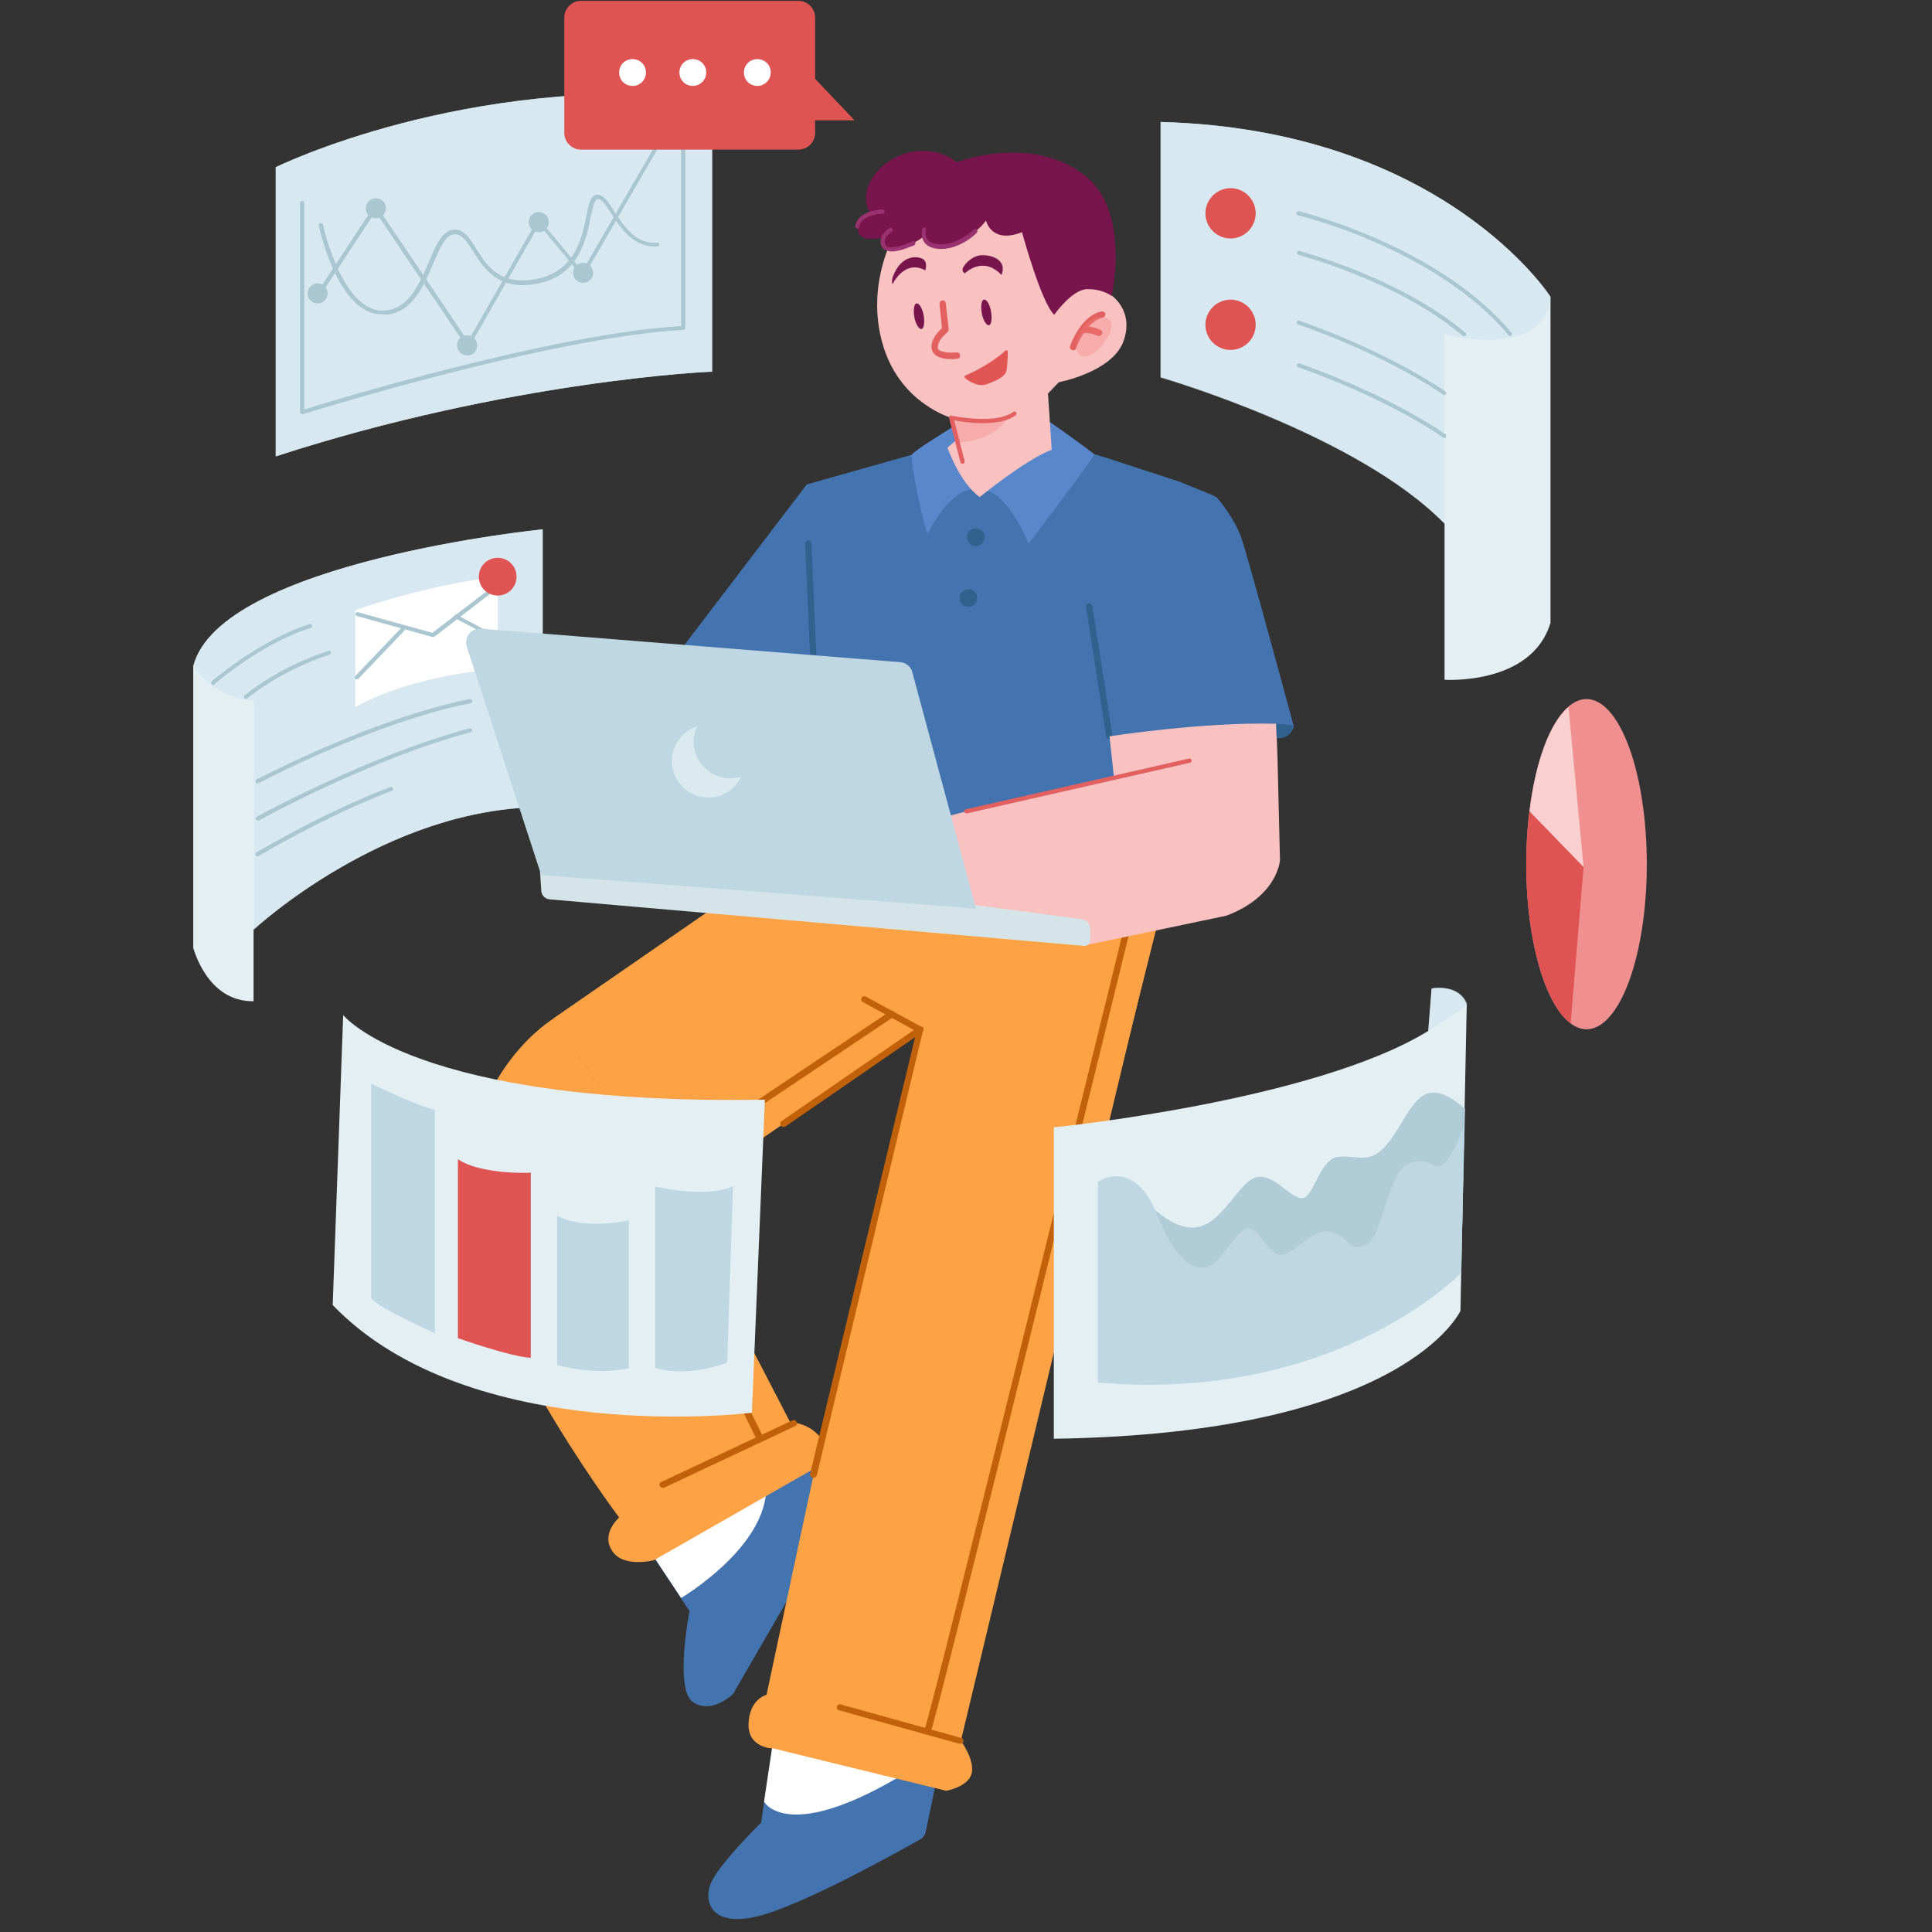 <svg xmlns="http://www.w3.org/2000/svg" xmlns:xlink="http://www.w3.org/1999/xlink" width="529" zoomAndPan="magnify" viewBox="0 0 396.75 396.75" height="529" preserveAspectRatio="xMidYMid meet" version="1.0"><rect x="0" y="0" width="396.75" height="396.75" fill="#333333" stroke="none"/><defs><clipPath id="95152da4fb"><path d="M 39.684 108 L 112 108 L 112 206 L 39.684 206 Z M 39.684 108 " clip-rule="nonzero"/></clipPath><clipPath id="43a55e5fac"><path d="M 39.684 108 L 112 108 L 112 191 L 39.684 191 Z M 39.684 108 " clip-rule="nonzero"/></clipPath><clipPath id="54a071b368"><path d="M 313 143 L 338.184 143 L 338.184 212 L 313 212 Z M 313 143 " clip-rule="nonzero"/></clipPath></defs><path fill="#e4eff4" d="M 56.625 93.723 L 56.625 34.34 C 56.625 34.34 95.152 15.234 146.238 19.969 L 146.238 76.34 C 146.238 76.254 104.527 78.145 56.625 93.723 Z M 56.625 93.723 " fill-opacity="1" fill-rule="nonzero"/><path fill="#d2e5ef" d="M 56.625 93.723 L 56.625 34.34 C 56.625 34.34 95.152 15.234 146.238 19.969 L 146.238 76.34 C 146.238 76.254 104.527 78.145 56.625 93.723 Z M 56.625 93.723 " fill-opacity="0.69" fill-rule="nonzero"/><path fill="#aac7d1" d="M 62.043 85.031 C 61.957 85.031 61.871 85.031 61.785 84.945 C 61.699 84.859 61.613 84.773 61.613 84.602 L 61.613 41.656 C 61.613 41.398 61.785 41.227 62.043 41.227 C 62.301 41.227 62.473 41.398 62.473 41.656 L 62.473 84.086 C 67.891 82.363 113.559 68.508 139.871 66.957 L 139.871 25.391 C 139.871 25.133 140.047 24.961 140.305 24.961 C 140.562 24.961 140.734 25.133 140.734 25.391 L 140.734 67.301 C 140.734 67.559 140.562 67.73 140.391 67.73 C 112.699 69.281 62.82 84.859 62.301 85.031 C 62.129 85.031 62.043 85.031 62.043 85.031 Z M 62.043 85.031 " fill-opacity="1" fill-rule="nonzero"/><path fill="#aac7d1" d="M 96.102 71.348 C 95.93 71.348 95.844 71.262 95.758 71.176 L 77.094 43.461 L 65.484 61.105 C 65.398 61.277 65.141 61.363 64.883 61.191 C 64.711 61.105 64.625 60.848 64.797 60.59 L 76.75 42.43 C 76.836 42.344 76.922 42.258 77.094 42.258 C 77.266 42.258 77.352 42.344 77.438 42.43 L 96.102 70.055 L 110.289 45.27 C 110.375 45.184 110.461 45.098 110.633 45.098 C 110.719 45.098 110.891 45.098 110.977 45.27 L 119.578 55.684 L 134.367 30.211 C 134.457 30.035 134.715 29.949 134.887 30.035 C 135.059 30.125 135.145 30.383 135.059 30.555 L 120.008 56.543 C 119.922 56.629 119.836 56.715 119.664 56.715 C 119.492 56.715 119.406 56.629 119.32 56.543 L 110.719 46.129 L 96.531 71.004 C 96.359 71.262 96.273 71.348 96.102 71.348 Z M 96.102 71.348 " fill-opacity="1" fill-rule="nonzero"/><path fill="#aac7d1" d="M 78.383 64.547 C 69.441 64.547 65.57 46.992 65.484 46.305 C 65.398 46.043 65.57 45.871 65.828 45.785 C 66.086 45.785 66.258 45.871 66.344 46.129 C 66.344 46.305 70.301 64.375 78.984 63.773 C 83.973 63.43 86.125 58.266 88.102 53.703 C 89.562 50.262 90.855 47.25 93.262 47.164 C 95.324 47.078 96.531 48.973 97.82 51.121 C 99.969 54.48 102.551 58.695 110.031 57.32 C 118.117 55.77 119.492 48.883 120.438 44.324 C 120.867 42 121.211 40.277 122.414 40.02 C 123.793 39.762 124.824 41.312 126.113 43.375 C 128.09 46.391 130.5 50.176 134.973 49.832 C 135.23 49.832 135.402 50.004 135.402 50.176 C 135.402 50.434 135.23 50.605 135.059 50.605 C 130.156 50.949 127.402 46.82 125.512 43.809 C 124.395 42.086 123.449 40.707 122.672 40.883 C 122.07 41.055 121.727 42.773 121.297 44.582 C 120.438 49.059 118.891 56.629 110.289 58.266 C 102.293 59.816 99.367 55.082 97.219 51.727 C 95.93 49.746 94.98 48.109 93.434 48.109 C 93.434 48.109 93.434 48.109 93.348 48.109 C 91.543 48.109 90.34 50.949 88.961 54.133 C 87.07 58.609 84.664 64.289 79.16 64.633 C 78.727 64.547 78.555 64.547 78.383 64.547 Z M 78.383 64.547 " fill-opacity="1" fill-rule="nonzero"/><path fill="#aac7d1" d="M 79.246 42.773 C 79.246 41.57 78.297 40.707 77.18 40.707 C 75.977 40.707 75.117 41.656 75.117 42.773 C 75.117 43.98 76.062 44.84 77.18 44.84 C 78.297 44.84 79.246 43.895 79.246 42.773 Z M 79.246 42.773 " fill-opacity="1" fill-rule="nonzero"/><path fill="#aac7d1" d="M 67.289 60.246 C 67.289 59.039 66.344 58.18 65.227 58.18 C 64.109 58.18 63.164 59.125 63.164 60.246 C 63.164 61.449 64.109 62.309 65.227 62.309 C 66.344 62.309 67.289 61.363 67.289 60.246 Z M 67.289 60.246 " fill-opacity="1" fill-rule="nonzero"/><path fill="#aac7d1" d="M 97.992 70.918 C 97.992 69.711 97.047 68.852 95.93 68.852 C 94.723 68.852 93.863 69.797 93.863 70.918 C 93.863 72.121 94.809 72.98 95.93 72.98 C 97.047 73.066 97.992 72.121 97.992 70.918 Z M 97.992 70.918 " fill-opacity="1" fill-rule="nonzero"/><path fill="#aac7d1" d="M 112.699 45.613 C 112.699 44.41 111.75 43.551 110.633 43.551 C 109.43 43.551 108.57 44.496 108.57 45.613 C 108.57 46.82 109.516 47.68 110.633 47.68 C 111.75 47.766 112.699 46.82 112.699 45.613 Z M 112.699 45.613 " fill-opacity="1" fill-rule="nonzero"/><path fill="#aac7d1" d="M 121.812 56.027 C 121.812 54.824 120.867 53.961 119.75 53.961 C 118.547 53.961 117.684 54.91 117.684 56.027 C 117.684 57.234 118.633 58.094 119.75 58.094 C 120.867 58.094 121.812 57.148 121.812 56.027 Z M 121.812 56.027 " fill-opacity="1" fill-rule="nonzero"/><g clip-path="url(#95152da4fb)"><path fill="#e4eff4" d="M 52.07 205.605 L 52.07 190.887 C 52.07 190.887 79.07 165.758 111.406 165.758 L 111.406 108.699 C 111.406 108.699 45.273 115.324 39.684 136.754 L 39.684 194.676 C 39.77 194.762 42.523 205.777 52.07 205.605 Z M 52.07 205.605 " fill-opacity="1" fill-rule="nonzero"/></g><g clip-path="url(#43a55e5fac)"><path fill="#d2e5ef" d="M 39.77 136.754 C 44.586 144.07 52.156 143.812 52.156 143.812 L 52.156 190.887 C 52.156 190.887 79.16 165.758 111.492 165.758 L 111.492 108.699 C 111.492 108.699 45.273 115.324 39.77 136.754 Z M 39.77 136.754 " fill-opacity="0.69" fill-rule="nonzero"/></g><path fill="#aac7d1" d="M 52.844 160.852 C 52.672 160.852 52.586 160.766 52.5 160.594 C 52.414 160.422 52.5 160.164 52.672 160.078 C 52.93 159.992 76.062 147.684 96.445 143.555 C 96.703 143.469 96.875 143.641 96.961 143.898 C 97.047 144.156 96.875 144.328 96.617 144.414 C 76.32 148.457 53.273 160.766 53.102 160.852 C 52.93 160.852 52.844 160.852 52.844 160.852 Z M 52.844 160.852 " fill-opacity="1" fill-rule="nonzero"/><path fill="#aac7d1" d="M 52.844 168.426 C 52.672 168.426 52.586 168.34 52.5 168.254 C 52.414 168.082 52.5 167.824 52.672 167.738 C 52.93 167.652 75.633 155.086 96.445 149.578 C 96.703 149.492 96.875 149.664 96.961 149.836 C 97.047 150.094 96.875 150.266 96.703 150.352 C 76.062 155.859 53.359 168.34 53.188 168.512 C 52.93 168.34 52.844 168.426 52.844 168.426 Z M 52.844 168.426 " fill-opacity="1" fill-rule="nonzero"/><path fill="#aac7d1" d="M 52.844 175.828 C 52.672 175.828 52.586 175.742 52.5 175.656 C 52.414 175.484 52.414 175.223 52.672 175.051 C 52.844 174.965 66.602 166.703 80.191 161.625 C 80.363 161.539 80.621 161.625 80.707 161.883 C 80.793 162.059 80.707 162.316 80.449 162.402 C 66.859 167.566 53.188 175.742 53.016 175.828 C 52.93 175.828 52.844 175.828 52.844 175.828 Z M 52.844 175.828 " fill-opacity="1" fill-rule="nonzero"/><path fill="#aac7d1" d="M 43.812 140.715 C 43.727 140.715 43.555 140.629 43.469 140.543 C 43.297 140.367 43.297 140.109 43.469 139.938 C 43.555 139.852 53.188 131.504 63.594 128.148 C 63.766 128.062 64.023 128.234 64.109 128.406 C 64.195 128.578 64.023 128.836 63.852 128.922 C 53.531 132.191 44.07 140.453 43.984 140.543 C 44.07 140.715 43.984 140.715 43.812 140.715 Z M 43.812 140.715 " fill-opacity="1" fill-rule="nonzero"/><path fill="#aac7d1" d="M 50.52 143.555 C 50.434 143.555 50.262 143.469 50.176 143.383 C 50.004 143.211 50.09 142.949 50.262 142.777 C 50.348 142.691 57.23 136.926 67.461 133.656 C 67.719 133.57 67.891 133.742 67.977 133.914 C 68.066 134.086 67.891 134.344 67.719 134.43 C 57.66 137.613 50.863 143.383 50.777 143.383 C 50.691 143.555 50.605 143.555 50.52 143.555 Z M 50.52 143.555 " fill-opacity="1" fill-rule="nonzero"/><path fill="#ffffff" d="M 72.965 145.188 L 72.965 125.309 C 72.965 125.309 88.102 119.887 102.207 118.508 L 102.207 137.355 C 102.207 137.355 85.266 138.391 72.965 145.188 Z M 72.965 145.188 " fill-opacity="1" fill-rule="nonzero"/><path fill="#aac7d1" d="M 73.223 139.508 C 73.137 139.508 73.051 139.508 72.965 139.422 C 72.793 139.25 72.793 138.992 72.965 138.82 L 82.426 128.922 C 82.598 128.75 82.855 128.75 83.027 128.922 C 83.199 129.094 83.199 129.352 83.027 129.523 L 73.566 139.422 C 73.48 139.422 73.309 139.508 73.223 139.508 Z M 73.223 139.508 " fill-opacity="1" fill-rule="nonzero"/><path fill="#aac7d1" d="M 101.777 131.332 C 101.691 131.332 101.605 131.332 101.605 131.246 L 93.434 126.941 C 93.262 126.855 93.176 126.598 93.262 126.426 C 93.348 126.254 93.605 126.168 93.777 126.254 L 101.949 130.559 C 102.121 130.645 102.207 130.902 102.121 131.074 C 102.121 131.246 101.949 131.332 101.777 131.332 Z M 101.777 131.332 " fill-opacity="1" fill-rule="nonzero"/><path fill="#aac7d1" d="M 88.875 130.816 L 88.789 130.816 L 73.309 126.512 C 73.051 126.426 72.965 126.254 73.051 125.996 C 73.137 125.738 73.309 125.652 73.566 125.738 L 88.789 129.957 L 102.035 119.801 C 102.207 119.629 102.465 119.715 102.637 119.887 C 102.809 120.059 102.723 120.316 102.551 120.488 L 89.133 130.816 C 89.133 130.816 89.047 130.816 88.875 130.816 Z M 88.875 130.816 " fill-opacity="1" fill-rule="nonzero"/><path fill="#e05353" d="M 106.074 118.422 C 106.074 116.273 104.355 114.551 102.207 114.551 C 100.055 114.551 98.336 116.273 98.336 118.422 C 98.336 120.574 100.055 122.297 102.207 122.297 C 104.355 122.297 106.074 120.574 106.074 118.422 Z M 106.074 118.422 " fill-opacity="1" fill-rule="nonzero"/><path fill="#4374af" d="M 158.793 357.418 L 156.297 374.285 C 156.297 374.285 147.27 383.152 145.895 386.938 C 144.43 390.723 146.238 396.578 157.59 392.961 C 167.477 389.777 184.852 380.051 188.977 377.73 C 189.578 377.383 190.012 376.781 190.098 376.18 L 192.418 365.078 Z M 158.793 357.418 " fill-opacity="1" fill-rule="nonzero"/><path fill="#ffffff" d="M 156.902 369.984 C 156.902 369.984 161.371 378.418 184.164 365.164 L 175.477 361.117 L 158.793 357.332 Z M 156.902 369.984 " fill-opacity="1" fill-rule="nonzero"/><path fill="#4374af" d="M 133.68 318.949 L 141.594 330.824 C 141.594 330.824 138.41 347.09 142.367 349.586 C 146.324 352.082 150.535 347.867 150.535 347.867 L 168.082 317.57 L 168.082 299.414 Z M 133.68 318.949 " fill-opacity="1" fill-rule="nonzero"/><path fill="#ffffff" d="M 139.871 328.156 C 139.871 328.156 156.383 318.434 157.332 306.469 L 152 308.535 L 133.766 318.949 Z M 139.871 328.156 " fill-opacity="1" fill-rule="nonzero"/><path fill="#fda345" d="M 189.062 211.457 C 189.062 211.457 175.305 266.965 172.98 276.262 C 170.66 285.555 157.418 348.039 157.418 348.039 C 157.418 348.039 153.891 348.898 153.719 353.977 C 153.547 359.055 158.793 359.055 158.793 359.055 L 194.309 367.746 C 194.309 367.746 198.867 366.973 199.555 364.133 C 200.156 361.289 197.32 357.504 197.32 357.504 L 236.02 195.879 Z M 189.062 211.457 " fill-opacity="1" fill-rule="nonzero"/><path fill="#fda345" d="M 134.281 320.41 L 170.402 299.758 C 170.402 299.758 169.801 292.785 162.234 292.012 L 138.496 246.141 L 113.73 209.133 C 113.73 209.133 96.961 219.031 95.758 243.645 C 94.551 268.258 127.145 311.633 127.145 311.633 C 127.145 311.633 123.363 314.902 125.684 318.434 C 127.918 322.047 134.281 320.41 134.281 320.41 Z M 134.281 320.41 " fill-opacity="1" fill-rule="nonzero"/><path fill="#fda345" d="M 189.062 211.457 L 138.496 246.141 L 113.645 209.133 L 145.031 187.445 L 185.281 198.977 Z M 189.062 211.457 " fill-opacity="1" fill-rule="nonzero"/><path fill="#fda345" d="M 159.051 181.164 L 145.031 187.445 L 189.062 211.457 L 230.945 216.707 L 238.941 184.777 Z M 159.051 181.164 " fill-opacity="1" fill-rule="nonzero"/><path fill="#c1610a" d="M 190.441 356.215 C 190.355 356.215 190.27 356.215 190.184 356.129 C 189.84 355.957 189.664 355.609 189.84 355.266 C 191.559 350.793 230.688 190.973 231.117 189.34 C 231.203 188.996 231.547 188.734 231.891 188.82 C 232.234 188.906 232.492 189.254 232.406 189.598 C 230.773 196.223 192.848 351.137 191.129 355.695 C 190.957 356.043 190.699 356.215 190.441 356.215 Z M 190.441 356.215 " fill-opacity="1" fill-rule="nonzero"/><path fill="#4374af" d="M 226.73 93.895 L 242.555 99.059 C 242.555 99.059 249.004 101.641 249.605 101.984 C 250.207 102.242 253.734 106.891 254.938 110.504 C 256.23 114.121 265.688 149.148 265.688 149.148 C 265.688 149.148 265.086 151.816 262.164 151.559 L 228.277 155.344 L 222.172 121.09 Z M 226.73 93.895 " fill-opacity="1" fill-rule="nonzero"/><path fill="#4374af" d="M 165.672 99.488 L 135.488 139.078 L 172.035 152.16 Z M 165.672 99.488 " fill-opacity="1" fill-rule="nonzero"/><path fill="#4374af" d="M 187.258 93.379 L 165.672 99.488 L 167.566 167.738 L 232.406 167.738 L 242.555 99.059 L 224.582 93.207 Z M 187.258 93.379 " fill-opacity="1" fill-rule="nonzero"/><path fill="#2f638e" d="M 227.848 151.816 C 227.504 151.816 227.246 151.559 227.16 151.301 L 223.035 124.707 C 222.949 124.363 223.207 124.016 223.551 123.93 C 223.895 123.844 224.238 124.102 224.324 124.449 L 228.453 151.039 C 228.539 151.387 228.277 151.73 227.934 151.816 C 227.848 151.816 227.848 151.816 227.848 151.816 Z M 227.848 151.816 " fill-opacity="1" fill-rule="nonzero"/><path fill="#2f638e" d="M 167.566 146.48 C 167.219 146.48 166.961 146.223 166.875 145.879 L 165.328 111.625 C 165.328 111.281 165.586 110.938 165.93 110.938 C 166.273 110.938 166.617 111.195 166.617 111.539 L 168.168 145.789 C 168.168 146.137 167.91 146.48 167.566 146.48 Z M 167.566 146.48 " fill-opacity="1" fill-rule="nonzero"/><path fill="#5987cc" d="M 195.773 87.613 C 195.773 87.613 187.688 92.52 187.258 93.379 C 186.828 94.238 189.492 107.664 190.527 109.559 C 190.527 109.559 194.738 100.953 199.383 100.523 L 202.91 100.867 C 202.91 100.867 206.695 101.297 211.25 111.625 C 211.25 111.625 224.926 93.723 224.668 93.293 C 224.41 92.863 215.637 86.668 215.637 86.668 Z M 195.773 87.613 " fill-opacity="1" fill-rule="nonzero"/><path fill="#f9c1c0" d="M 229.055 162.402 L 227.848 151.211 C 227.848 151.211 247.113 148.199 262.078 148.633 L 262.336 155.258 Z M 229.055 162.402 " fill-opacity="1" fill-rule="nonzero"/><path fill="#f9c1c0" d="M 190.613 168.684 C 190.613 168.684 241.266 154.656 262.336 155.258 L 262.852 176.602 C 262.852 176.602 262.508 184.004 251.844 188.047 L 222.688 194.156 L 192.762 189.082 Z M 190.613 168.684 " fill-opacity="1" fill-rule="nonzero"/><path fill="#d4e4e8" d="M 110.891 178.926 L 111.148 182.797 C 111.148 183.832 111.922 184.605 112.871 184.691 L 222.602 194.242 C 223.293 194.328 223.895 193.727 223.895 193.039 L 223.895 190.801 C 223.895 189.77 223.121 188.82 222 188.734 L 200.414 185.895 Z M 110.891 178.926 " fill-opacity="1" fill-rule="nonzero"/><path fill="#f9c1c0" d="M 183.215 49.145 C 183.215 49.145 177.625 59.383 181.496 71.434 C 185.195 82.965 195.344 85.805 195.344 85.805 L 196.203 90.539 L 194.566 91.914 C 194.566 91.914 197.062 99.145 201.191 102.07 C 201.191 102.07 210.562 94.41 215.98 92.348 L 215.207 80.812 L 217.445 78.488 C 217.445 78.488 228.367 76.426 230.688 70.141 C 233.008 63.859 228.277 60.676 228.277 60.676 L 209.016 37.867 Z M 183.215 49.145 " fill-opacity="1" fill-rule="nonzero"/><path fill="#f4807d" d="M 196.633 90.883 C 196.633 90.883 203.855 90.883 207.125 85.633 C 207.125 85.633 203.34 87.699 195.344 85.805 Z M 196.633 90.883 " fill-opacity="0.33" fill-rule="nonzero"/><path fill="#79154d" d="M 181.496 48.711 C 181.496 48.711 180.121 50.949 183.387 51.035 C 186.656 51.121 189.84 48.453 189.84 48.453 C 189.84 48.453 190.012 51.898 195.258 50.176 C 200.5 48.453 202.48 45.27 202.48 45.27 C 202.48 45.27 203.512 50.176 209.875 47.68 C 209.875 47.68 213.832 62.223 216.496 64.633 C 216.496 64.633 220.109 59.469 223.207 59.383 C 226.387 59.297 228.277 60.762 228.277 60.762 C 228.277 60.762 232.148 43.809 223.121 36.32 C 212.199 27.281 196.461 33.309 196.461 33.309 C 196.461 33.309 192.504 29.777 186.312 31.414 C 180.379 32.965 175.82 39.074 178.746 43.895 C 178.746 43.895 175.562 45.184 176.25 47.594 C 176.766 50.004 181.496 48.711 181.496 48.711 Z M 181.496 48.711 " fill-opacity="1" fill-rule="nonzero"/><path fill="#79154d" d="M 183.301 58.352 C 183.301 58.352 185.711 53.188 190.012 55.512 C 190.012 55.512 190.527 54.133 189.754 53.359 C 188.891 52.586 185.109 51.898 183.301 56.973 C 183.301 56.887 183.043 57.922 183.301 58.352 Z M 183.301 58.352 " fill-opacity="1" fill-rule="nonzero"/><path fill="#79154d" d="M 198.18 56.113 C 198.18 56.113 201.793 52.414 205.66 56.457 C 205.66 56.457 206.266 55.254 205.66 54.133 C 205.059 52.93 203.168 52.328 201.621 52.414 C 200.07 52.414 198.266 53.789 197.664 55.168 C 197.664 55.082 197.578 56.027 198.18 56.113 Z M 198.18 56.113 " fill-opacity="1" fill-rule="nonzero"/><path fill="#79154d" d="M 189.668 64.719 C 189.926 66.184 189.754 67.473 189.234 67.559 C 188.719 67.645 188.031 66.527 187.773 65.152 C 187.516 63.688 187.688 62.398 188.203 62.309 C 188.719 62.223 189.406 63.258 189.668 64.719 Z M 189.668 64.719 " fill-opacity="1" fill-rule="nonzero"/><path fill="#79154d" d="M 203.512 63.945 C 203.77 65.41 203.598 66.699 203.082 66.785 C 202.566 66.871 201.879 65.754 201.621 64.375 C 201.363 62.914 201.535 61.621 202.051 61.535 C 202.566 61.363 203.254 62.484 203.512 63.945 Z M 203.512 63.945 " fill-opacity="1" fill-rule="nonzero"/><path fill="#e26060" d="M 197.664 95.273 C 197.492 95.273 197.32 95.102 197.234 94.93 L 194.91 85.891 C 194.91 85.719 194.91 85.547 194.996 85.461 C 195.082 85.375 195.258 85.289 195.43 85.375 C 195.516 85.375 204.371 87.27 208.07 84.602 C 208.242 84.43 208.5 84.516 208.672 84.688 C 208.844 84.859 208.758 85.117 208.586 85.289 C 205.145 87.785 198.18 86.754 195.945 86.32 L 198.094 94.668 C 198.18 94.93 198.008 95.188 197.75 95.188 C 197.75 95.273 197.664 95.273 197.664 95.273 Z M 197.664 95.273 " fill-opacity="1" fill-rule="nonzero"/><path fill="#e26060" d="M 195.344 73.758 C 194.309 73.758 192.934 73.586 192.074 72.895 C 191.645 72.551 191.387 72.035 191.301 71.52 C 191.129 69.625 192.762 67.992 193.449 67.387 L 192.934 62.398 C 192.934 62.051 193.191 61.707 193.535 61.707 C 193.879 61.621 194.223 61.965 194.223 62.309 L 194.824 67.645 C 194.824 67.906 194.738 68.078 194.566 68.25 C 193.965 68.68 192.504 70.055 192.59 71.434 C 192.59 71.605 192.676 71.777 192.848 71.863 C 193.535 72.465 195.43 72.465 196.461 72.379 C 196.805 72.379 197.148 72.551 197.148 72.98 C 197.234 73.328 196.977 73.672 196.547 73.672 C 196.461 73.672 195.945 73.758 195.344 73.758 Z M 195.344 73.758 " fill-opacity="1" fill-rule="nonzero"/><path fill="#e26060" d="M 220.367 71.949 C 220.281 71.949 220.195 71.949 220.109 71.863 C 219.766 71.691 219.594 71.348 219.766 71.004 C 222.344 64.375 226.129 63.945 226.301 63.945 C 226.645 63.945 226.988 64.203 226.988 64.547 C 226.988 64.891 226.73 65.238 226.387 65.238 C 226.301 65.238 223.207 65.754 220.969 71.52 C 220.883 71.777 220.711 71.949 220.367 71.949 Z M 220.367 71.949 " fill-opacity="1" fill-rule="nonzero"/><path fill="#e26060" d="M 225.613 69.023 C 225.527 69.023 225.441 69.023 225.355 68.938 C 224.582 68.594 223.121 68.164 222.43 68.508 C 222.086 68.68 221.742 68.508 221.57 68.164 C 221.398 67.82 221.57 67.473 221.914 67.301 C 223.379 66.613 225.699 67.559 225.957 67.73 C 226.301 67.906 226.473 68.25 226.301 68.594 C 226.129 68.852 225.871 69.023 225.613 69.023 Z M 225.613 69.023 " fill-opacity="1" fill-rule="nonzero"/><path fill="#e25555" d="M 198.266 77.113 C 199.641 76.512 203.512 74.703 206.438 72.035 C 206.609 71.863 206.953 71.949 206.953 72.207 C 206.953 73.328 206.867 75.648 206.609 76.34 C 206.266 77.371 204.715 78.145 202.566 78.922 C 200.934 79.523 198.953 78.316 198.18 77.629 C 198.008 77.457 198.008 77.199 198.266 77.113 Z M 198.266 77.113 " fill-opacity="1" fill-rule="nonzero"/><path fill="#f4807d" d="M 224.84 65.238 C 224.84 65.238 227.59 64.461 228.191 66.355 C 228.797 68.25 225.184 73.586 222.43 73.156 C 219.594 72.723 221.312 66.957 224.84 65.238 Z M 224.84 65.238 " fill-opacity="0.33" fill-rule="nonzero"/><path fill="#bfd7e2" d="M 111.148 179.699 L 95.844 132.797 C 95.238 130.902 96.789 128.922 98.766 129.094 L 184.852 135.98 C 186.055 136.066 187.086 136.926 187.344 138.047 L 200.414 186.586 Z M 111.148 179.699 " fill-opacity="1" fill-rule="nonzero"/><path fill="#bfd7e2" d="M 184.852 136.066 L 183.215 135.895 L 197.406 186.414 L 200.414 186.672 L 187.344 138.133 C 187 136.926 186.055 136.152 184.852 136.066 Z M 184.852 136.066 " fill-opacity="0.44" fill-rule="nonzero"/><path fill="#daeaef" d="M 149.934 159.82 C 145.809 159.82 142.453 156.461 142.453 152.332 C 142.453 151.211 142.711 150.094 143.227 149.148 C 140.219 150.094 137.98 152.934 137.98 156.289 C 137.98 160.422 141.336 163.777 145.465 163.777 C 148.473 163.777 150.965 162.059 152.172 159.562 C 151.398 159.648 150.707 159.82 149.934 159.82 Z M 149.934 159.82 " fill-opacity="1" fill-rule="nonzero"/><path fill="#e26060" d="M 198.438 167.047 C 198.266 167.047 198.094 166.875 198.008 166.703 C 197.922 166.445 198.094 166.273 198.352 166.188 L 244.188 155.773 C 244.445 155.688 244.617 155.859 244.703 156.117 C 244.789 156.375 244.617 156.547 244.359 156.633 L 198.523 167.047 C 198.523 167.047 198.523 167.047 198.438 167.047 Z M 198.438 167.047 " fill-opacity="1" fill-rule="nonzero"/><path fill="#2f638e" d="M 202.223 110.332 C 202.223 109.301 201.449 108.527 200.414 108.527 C 199.383 108.527 198.609 109.301 198.609 110.332 C 198.609 111.367 199.383 112.141 200.414 112.141 C 201.363 112.141 202.223 111.281 202.223 110.332 Z M 202.223 110.332 " fill-opacity="1" fill-rule="nonzero"/><path fill="#2f638e" d="M 200.672 122.812 C 200.672 121.781 199.898 121.004 198.867 121.004 C 197.836 121.004 197.062 121.781 197.062 122.812 C 197.062 123.844 197.836 124.621 198.867 124.621 C 199.898 124.621 200.672 123.844 200.672 122.812 Z M 200.672 122.812 " fill-opacity="1" fill-rule="nonzero"/><path fill="#2f638e" d="M 262.078 148.633 C 262.078 148.633 264.914 148.805 265.688 149.062 C 265.688 149.062 265.258 151.816 262.164 151.473 Z M 262.078 148.633 " fill-opacity="1" fill-rule="nonzero"/><path fill="#c1610a" d="M 136.09 305.523 C 135.832 305.523 135.574 305.352 135.488 305.18 C 135.316 304.836 135.488 304.488 135.832 304.316 L 162.75 291.668 C 163.094 291.496 163.438 291.668 163.609 292.012 C 163.781 292.355 163.609 292.699 163.266 292.871 L 136.348 305.523 C 136.262 305.523 136.176 305.523 136.09 305.523 Z M 136.09 305.523 " fill-opacity="1" fill-rule="nonzero"/><path fill="#c1610a" d="M 167.047 303.457 C 166.961 303.457 166.961 303.457 166.875 303.457 C 166.531 303.371 166.273 303.027 166.359 302.684 L 188.203 211.801 L 177.195 205.777 C 176.852 205.605 176.766 205.176 176.938 204.914 C 177.109 204.57 177.539 204.484 177.797 204.656 L 189.664 211.113 L 167.738 302.941 C 167.652 303.285 167.391 303.457 167.047 303.457 Z M 167.047 303.457 " fill-opacity="1" fill-rule="nonzero"/><path fill="#c1610a" d="M 160.855 231.422 C 160.684 231.422 160.426 231.336 160.34 231.164 C 160.168 230.906 160.168 230.477 160.512 230.219 L 188.633 210.855 C 188.891 210.684 189.32 210.77 189.578 211.027 C 189.754 211.285 189.668 211.715 189.406 211.973 L 161.285 231.336 C 161.113 231.422 161.027 231.422 160.855 231.422 Z M 160.855 231.422 " fill-opacity="1" fill-rule="nonzero"/><path fill="#c1610a" d="M 156.039 296.055 C 155.781 296.055 155.523 295.883 155.438 295.711 L 131.102 246.141 C 130.328 244.504 130.844 242.523 132.305 241.492 L 182.785 207.668 C 183.129 207.496 183.473 207.582 183.73 207.844 C 183.902 208.188 183.816 208.531 183.559 208.789 L 133.078 242.609 C 132.133 243.215 131.789 244.504 132.305 245.539 L 156.73 295.109 C 156.902 295.453 156.73 295.797 156.469 295.969 C 156.297 296.055 156.211 296.055 156.039 296.055 Z M 156.039 296.055 " fill-opacity="1" fill-rule="nonzero"/><path fill="#c1610a" d="M 197.234 358.105 C 197.148 358.105 197.148 358.105 197.062 358.105 L 172.293 351.223 C 171.949 351.137 171.777 350.793 171.863 350.445 C 171.949 350.102 172.293 349.93 172.637 350.016 L 197.406 356.902 C 197.75 356.988 197.922 357.332 197.836 357.676 C 197.75 357.848 197.492 358.105 197.234 358.105 Z M 197.234 358.105 " fill-opacity="1" fill-rule="nonzero"/><path fill="#993370" d="M 176.078 46.906 C 175.734 46.82 175.562 46.648 175.648 46.391 C 176.25 43.117 181.066 43.031 181.238 43.031 C 181.496 43.031 181.668 43.203 181.668 43.461 C 181.668 43.723 181.496 43.895 181.238 43.895 C 181.238 43.895 176.938 43.98 176.422 46.562 C 176.508 46.82 176.336 46.906 176.078 46.906 Z M 176.078 46.906 " fill-opacity="1" fill-rule="nonzero"/><path fill="#993370" d="M 183.129 51.641 C 182.785 51.641 182.441 51.551 182.098 51.465 C 181.582 51.293 181.238 51.035 181.066 50.605 C 180.207 48.883 181.754 47.336 182.699 46.82 C 182.871 46.734 183.215 46.734 183.301 46.992 C 183.387 47.164 183.387 47.508 183.129 47.594 C 183.043 47.68 181.152 48.797 181.84 50.262 C 181.926 50.434 182.098 50.605 182.355 50.691 C 183.645 51.121 186.398 50.004 187.344 49.574 C 187.602 49.488 187.859 49.574 187.945 49.746 C 188.031 50.004 187.945 50.262 187.773 50.348 C 187.43 50.434 185.023 51.641 183.129 51.641 Z M 183.129 51.641 " fill-opacity="1" fill-rule="nonzero"/><path fill="#993370" d="M 193.363 51.121 C 193.191 51.121 193.02 51.121 192.848 51.121 C 191.387 51.035 190.27 50.52 189.754 49.66 C 188.977 48.453 189.406 47.078 189.406 46.992 C 189.492 46.734 189.754 46.648 189.926 46.734 C 190.184 46.82 190.27 47.078 190.184 47.25 C 190.184 47.25 189.84 48.281 190.441 49.145 C 190.871 49.746 191.645 50.09 192.848 50.176 C 196.461 50.434 199.898 47.25 199.984 47.164 C 200.156 46.992 200.414 46.992 200.586 47.164 C 200.762 47.336 200.762 47.594 200.586 47.766 C 200.5 48.023 197.148 51.121 193.363 51.121 Z M 193.363 51.121 " fill-opacity="1" fill-rule="nonzero"/><path fill="#e4eff4" d="M 70.473 208.445 C 70.473 208.445 85.094 227.035 157.074 225.828 L 154.406 290.117 C 154.406 290.117 96.531 297.348 68.324 268 Z M 70.473 208.445 " fill-opacity="1" fill-rule="nonzero"/><path fill="#bfd7e2" d="M 76.234 222.559 C 76.234 222.559 85.867 227.207 89.305 227.895 L 89.305 273.766 C 89.305 273.766 78.039 268.773 76.234 266.621 C 76.234 266.621 76.234 222.559 76.234 222.559 Z M 76.234 222.559 " fill-opacity="1" fill-rule="nonzero"/><path fill="#e05353" d="M 94.035 238.051 L 94.035 274.797 C 94.035 274.797 104.699 278.586 109 278.844 L 109 240.805 C 109 240.891 98.68 241.234 94.035 238.051 Z M 94.035 238.051 " fill-opacity="1" fill-rule="nonzero"/><path fill="#bfd7e2" d="M 114.418 249.668 L 114.418 280.305 C 114.418 280.305 121.727 282.543 129.125 280.996 L 129.125 250.613 C 129.125 250.613 119.836 252.68 114.418 249.668 Z M 114.418 249.668 " fill-opacity="1" fill-rule="nonzero"/><path fill="#bfd7e2" d="M 134.543 280.91 L 134.543 243.645 C 134.543 243.645 144.516 246.141 150.535 243.645 L 149.332 279.789 C 149.332 279.875 141.422 282.973 134.543 280.91 Z M 134.543 280.91 " fill-opacity="1" fill-rule="nonzero"/><path fill="#e4eff4" d="M 216.41 295.453 L 216.41 231.508 C 216.41 231.508 269.816 226.172 293.293 211.715 L 293.98 203.023 C 293.98 203.023 299.656 201.902 301.207 206.379 L 299.914 269.203 C 299.914 269.117 288.734 294.422 216.41 295.453 Z M 216.41 295.453 " fill-opacity="1" fill-rule="nonzero"/><path fill="#d2e5ef" d="M 294.066 202.938 L 293.379 211.629 C 293.379 211.629 300.348 207.41 301.293 206.207 C 299.656 201.902 294.066 202.938 294.066 202.938 Z M 294.066 202.938 " fill-opacity="0.69" fill-rule="nonzero"/><path fill="#b0ccd6" d="M 300.863 227.723 C 299.141 226.172 296.82 224.453 294.496 224.367 C 290.199 224.281 288.391 230.734 284.867 234.953 C 281.34 239.168 279.191 237.273 275.062 237.535 C 270.934 237.707 269.816 246.141 267.324 246.055 C 264.828 245.969 261.648 240.977 258.035 241.75 C 254.422 242.523 251.07 251.477 245.48 252.078 C 239.891 252.68 233.695 244.934 233.695 244.934 C 233.695 244.934 226.902 265.762 248.059 272.82 C 265.516 278.672 291.746 259.309 300.262 252.422 Z M 300.863 227.723 " fill-opacity="1" fill-rule="nonzero"/><path fill="#bfd7e2" d="M 295.789 239.426 C 293.98 239.941 293.465 237.359 289.254 238.91 C 285.039 240.461 284.008 254.23 280.395 255.691 C 276.781 257.156 277.383 254.059 273.43 253.023 C 269.473 251.906 266.117 257.5 263.281 257.672 C 260.441 257.844 258.98 252.766 256.66 252.336 C 254.336 251.906 251.328 258.273 248.832 259.738 C 246.34 261.199 242.125 260.77 237.48 249.152 C 232.75 237.535 225.441 242.695 225.441 242.695 L 225.441 283.922 C 274.547 288.137 300.086 261.371 300.086 261.371 L 300.691 230.906 C 299.656 234.52 297.25 238.996 295.789 239.426 Z M 295.789 239.426 " fill-opacity="1" fill-rule="nonzero"/><path fill="#e05353" d="M 167.391 16.18 L 167.391 3.617 C 167.391 1.723 165.844 0.172 163.953 0.172 L 119.32 0.172 C 117.426 0.172 115.879 1.723 115.879 3.617 L 115.879 27.281 C 115.879 29.176 117.426 30.727 119.32 30.727 L 163.953 30.727 C 165.844 30.727 167.391 29.176 167.391 27.281 L 167.391 24.703 L 175.477 24.703 Z M 167.391 16.18 " fill-opacity="1" fill-rule="nonzero"/><path fill="#ffffff" d="M 145.031 14.891 C 145.031 13.34 143.828 12.137 142.281 12.137 C 140.734 12.137 139.527 13.34 139.527 14.891 C 139.527 16.438 140.734 17.645 142.281 17.645 C 143.742 17.645 145.031 16.438 145.031 14.891 Z M 145.031 14.891 " fill-opacity="1" fill-rule="nonzero"/><path fill="#ffffff" d="M 132.648 14.891 C 132.648 13.34 131.445 12.137 129.898 12.137 C 128.348 12.137 127.145 13.34 127.145 14.891 C 127.145 16.438 128.348 17.645 129.898 17.645 C 131.445 17.645 132.648 16.438 132.648 14.891 Z M 132.648 14.891 " fill-opacity="1" fill-rule="nonzero"/><path fill="#ffffff" d="M 158.277 14.891 C 158.277 13.34 157.074 12.137 155.523 12.137 C 153.977 12.137 152.773 13.34 152.773 14.891 C 152.773 16.438 153.977 17.645 155.523 17.645 C 156.988 17.645 158.277 16.438 158.277 14.891 Z M 158.277 14.891 " fill-opacity="1" fill-rule="nonzero"/><path fill="#e4eff4" d="M 238.34 77.457 C 238.34 77.457 278.676 89.074 296.648 107.492 L 296.648 139.594 C 296.648 139.594 314.535 140.801 318.406 127.891 L 318.406 60.934 C 318.406 60.934 296.391 26.594 238.34 25.047 Z M 238.34 77.457 " fill-opacity="1" fill-rule="nonzero"/><path fill="#d2e5ef" d="M 238.34 25.047 L 238.34 77.543 C 238.34 77.543 278.676 89.16 296.648 107.578 L 296.648 68.68 C 296.648 68.68 317.203 74.016 318.406 61.02 C 318.406 60.934 296.305 26.594 238.34 25.047 Z M 238.34 25.047 " fill-opacity="0.69" fill-rule="nonzero"/><path fill="#aac7d1" d="M 296.648 81.156 C 296.562 81.156 296.477 81.156 296.391 81.07 C 283.402 72.207 266.719 66.699 266.547 66.613 C 266.375 66.527 266.203 66.27 266.289 66.098 C 266.375 65.926 266.547 65.754 266.805 65.84 C 266.977 65.926 283.75 71.52 296.82 80.383 C 296.992 80.469 297.078 80.727 296.906 80.984 C 296.906 81.07 296.734 81.156 296.648 81.156 Z M 296.648 81.156 " fill-opacity="1" fill-rule="nonzero"/><path fill="#aac7d1" d="M 296.648 89.938 C 296.562 89.938 296.477 89.938 296.391 89.852 C 283.316 80.984 266.719 75.477 266.547 75.391 C 266.375 75.305 266.203 75.047 266.289 74.875 C 266.375 74.703 266.547 74.531 266.805 74.617 C 266.977 74.703 283.75 80.297 296.82 89.16 C 296.992 89.246 297.078 89.508 296.906 89.766 C 296.906 89.938 296.734 89.938 296.648 89.938 Z M 296.648 89.938 " fill-opacity="1" fill-rule="nonzero"/><path fill="#aac7d1" d="M 310.148 69.023 C 310.062 69.023 309.891 68.938 309.805 68.852 C 295.016 51.121 266.891 44.238 266.547 44.238 C 266.289 44.152 266.203 43.98 266.203 43.723 C 266.289 43.461 266.461 43.375 266.719 43.375 C 266.977 43.461 295.359 50.348 310.406 68.336 C 310.578 68.508 310.492 68.766 310.32 68.938 C 310.32 69.023 310.234 69.023 310.148 69.023 Z M 310.148 69.023 " fill-opacity="1" fill-rule="nonzero"/><path fill="#aac7d1" d="M 300.605 69.023 C 300.52 69.023 300.434 69.023 300.348 68.938 C 286.93 57.578 266.805 52.414 266.633 52.328 C 266.375 52.242 266.289 52.07 266.375 51.812 C 266.461 51.551 266.633 51.465 266.891 51.551 C 267.066 51.641 287.359 56.887 300.949 68.336 C 301.121 68.508 301.121 68.766 301.035 68.938 C 300.863 69.023 300.691 69.023 300.605 69.023 Z M 300.605 69.023 " fill-opacity="1" fill-rule="nonzero"/><path fill="#e05353" d="M 257.863 43.809 C 257.863 40.969 255.539 38.645 252.703 38.645 C 249.863 38.645 247.543 40.969 247.543 43.809 C 247.543 46.648 249.863 48.973 252.703 48.973 C 255.539 48.973 257.863 46.648 257.863 43.809 Z M 257.863 43.809 " fill-opacity="1" fill-rule="nonzero"/><path fill="#e05353" d="M 257.863 66.699 C 257.863 67.039 257.828 67.375 257.762 67.707 C 257.699 68.039 257.598 68.363 257.469 68.676 C 257.34 68.988 257.18 69.285 256.992 69.57 C 256.805 69.852 256.59 70.109 256.352 70.352 C 256.113 70.59 255.852 70.805 255.57 70.992 C 255.289 71.18 254.992 71.34 254.676 71.469 C 254.363 71.602 254.043 71.699 253.711 71.766 C 253.379 71.832 253.043 71.863 252.703 71.863 C 252.363 71.863 252.027 71.832 251.695 71.766 C 251.363 71.699 251.043 71.602 250.727 71.469 C 250.414 71.34 250.117 71.18 249.836 70.992 C 249.555 70.805 249.293 70.59 249.055 70.352 C 248.816 70.109 248.602 69.852 248.414 69.57 C 248.223 69.285 248.066 68.988 247.938 68.676 C 247.805 68.363 247.707 68.039 247.641 67.707 C 247.574 67.375 247.543 67.039 247.543 66.699 C 247.543 66.359 247.574 66.023 247.641 65.691 C 247.707 65.359 247.805 65.035 247.938 64.723 C 248.066 64.41 248.223 64.113 248.414 63.832 C 248.602 63.551 248.816 63.289 249.055 63.047 C 249.293 62.809 249.555 62.594 249.836 62.406 C 250.117 62.219 250.414 62.059 250.727 61.93 C 251.043 61.801 251.363 61.703 251.695 61.637 C 252.027 61.57 252.363 61.535 252.703 61.535 C 253.043 61.535 253.379 61.57 253.711 61.637 C 254.043 61.703 254.363 61.801 254.676 61.93 C 254.992 62.059 255.289 62.219 255.57 62.406 C 255.852 62.594 256.113 62.809 256.352 63.047 C 256.59 63.289 256.805 63.551 256.992 63.832 C 257.18 64.113 257.34 64.41 257.469 64.723 C 257.598 65.035 257.699 65.359 257.762 65.691 C 257.828 66.023 257.863 66.359 257.863 66.699 Z M 257.863 66.699 " fill-opacity="1" fill-rule="nonzero"/><g clip-path="url(#54a071b368)"><path fill="#ef8f8f" d="M 338.184 177.461 C 338.184 178.574 338.164 179.68 338.125 180.785 C 338.086 181.891 338.027 182.988 337.945 184.078 C 337.867 185.168 337.77 186.242 337.652 187.305 C 337.535 188.367 337.398 189.41 337.242 190.438 C 337.086 191.465 336.914 192.465 336.723 193.445 C 336.531 194.426 336.324 195.379 336.098 196.301 C 335.871 197.223 335.633 198.113 335.375 198.973 C 335.117 199.832 334.844 200.652 334.559 201.438 C 334.27 202.223 333.973 202.969 333.656 203.672 C 333.344 204.379 333.02 205.039 332.68 205.656 C 332.344 206.273 331.996 206.844 331.641 207.367 C 331.281 207.891 330.914 208.363 330.539 208.789 C 330.164 209.215 329.785 209.59 329.395 209.91 C 329.008 210.234 328.613 210.504 328.219 210.719 C 327.82 210.934 327.418 211.098 327.016 211.207 C 326.613 211.316 326.207 211.371 325.801 211.371 C 325.395 211.371 324.992 211.316 324.586 211.207 C 324.184 211.098 323.781 210.934 323.387 210.719 C 322.988 210.504 322.594 210.234 322.207 209.91 C 321.816 209.59 321.438 209.215 321.062 208.789 C 320.688 208.363 320.32 207.891 319.965 207.367 C 319.605 206.844 319.258 206.273 318.922 205.656 C 318.586 205.039 318.258 204.379 317.945 203.672 C 317.633 202.969 317.332 202.223 317.043 201.438 C 316.758 200.652 316.484 199.832 316.23 198.973 C 315.973 198.113 315.73 197.223 315.504 196.301 C 315.277 195.379 315.07 194.426 314.879 193.445 C 314.688 192.465 314.516 191.465 314.359 190.438 C 314.203 189.41 314.07 188.367 313.949 187.305 C 313.832 186.242 313.734 185.168 313.656 184.078 C 313.578 182.988 313.516 181.891 313.477 180.785 C 313.438 179.68 313.418 178.574 313.418 177.461 C 313.418 176.352 313.438 175.242 313.477 174.137 C 313.516 173.031 313.578 171.938 313.656 170.848 C 313.734 169.758 313.832 168.68 313.949 167.617 C 314.07 166.555 314.203 165.512 314.359 164.484 C 314.516 163.461 314.688 162.457 314.879 161.477 C 315.07 160.496 315.277 159.547 315.504 158.625 C 315.73 157.699 315.973 156.809 316.227 155.949 C 316.484 155.094 316.758 154.27 317.043 153.484 C 317.332 152.699 317.633 151.953 317.945 151.25 C 318.258 150.547 318.582 149.887 318.922 149.27 C 319.258 148.652 319.605 148.082 319.965 147.559 C 320.32 147.035 320.688 146.559 321.062 146.133 C 321.438 145.711 321.816 145.336 322.207 145.012 C 322.594 144.691 322.988 144.422 323.387 144.203 C 323.781 143.988 324.184 143.824 324.586 143.715 C 324.992 143.609 325.395 143.555 325.801 143.555 C 326.207 143.555 326.613 143.609 327.016 143.715 C 327.418 143.824 327.82 143.988 328.219 144.203 C 328.613 144.422 329.008 144.691 329.395 145.012 C 329.785 145.336 330.164 145.711 330.539 146.133 C 330.914 146.559 331.281 147.035 331.641 147.559 C 331.996 148.082 332.344 148.652 332.68 149.27 C 333.02 149.887 333.344 150.547 333.656 151.25 C 333.973 151.953 334.27 152.699 334.559 153.484 C 334.844 154.27 335.117 155.094 335.375 155.949 C 335.633 156.809 335.871 157.699 336.098 158.625 C 336.324 159.547 336.531 160.496 336.723 161.477 C 336.914 162.457 337.086 163.461 337.242 164.484 C 337.398 165.512 337.535 166.555 337.652 167.617 C 337.77 168.68 337.867 169.758 337.945 170.848 C 338.027 171.938 338.086 173.031 338.125 174.137 C 338.164 175.242 338.184 176.352 338.184 177.461 Z M 338.184 177.461 " fill-opacity="1" fill-rule="nonzero"/></g><path fill="#e05353" d="M 313.418 177.461 C 313.418 172.469 313.848 167.738 314.535 163.52 L 325.199 178.062 L 322.535 210.164 C 317.289 206.121 313.418 193.039 313.418 177.461 Z M 313.418 177.461 " fill-opacity="1" fill-rule="nonzero"/><path fill="#f9cfcf" d="M 322.102 145.188 L 325.199 178.062 L 314.105 166.617 C 315.309 156.375 318.32 148.371 322.102 145.188 Z M 322.102 145.188 " fill-opacity="1" fill-rule="nonzero"/></svg>